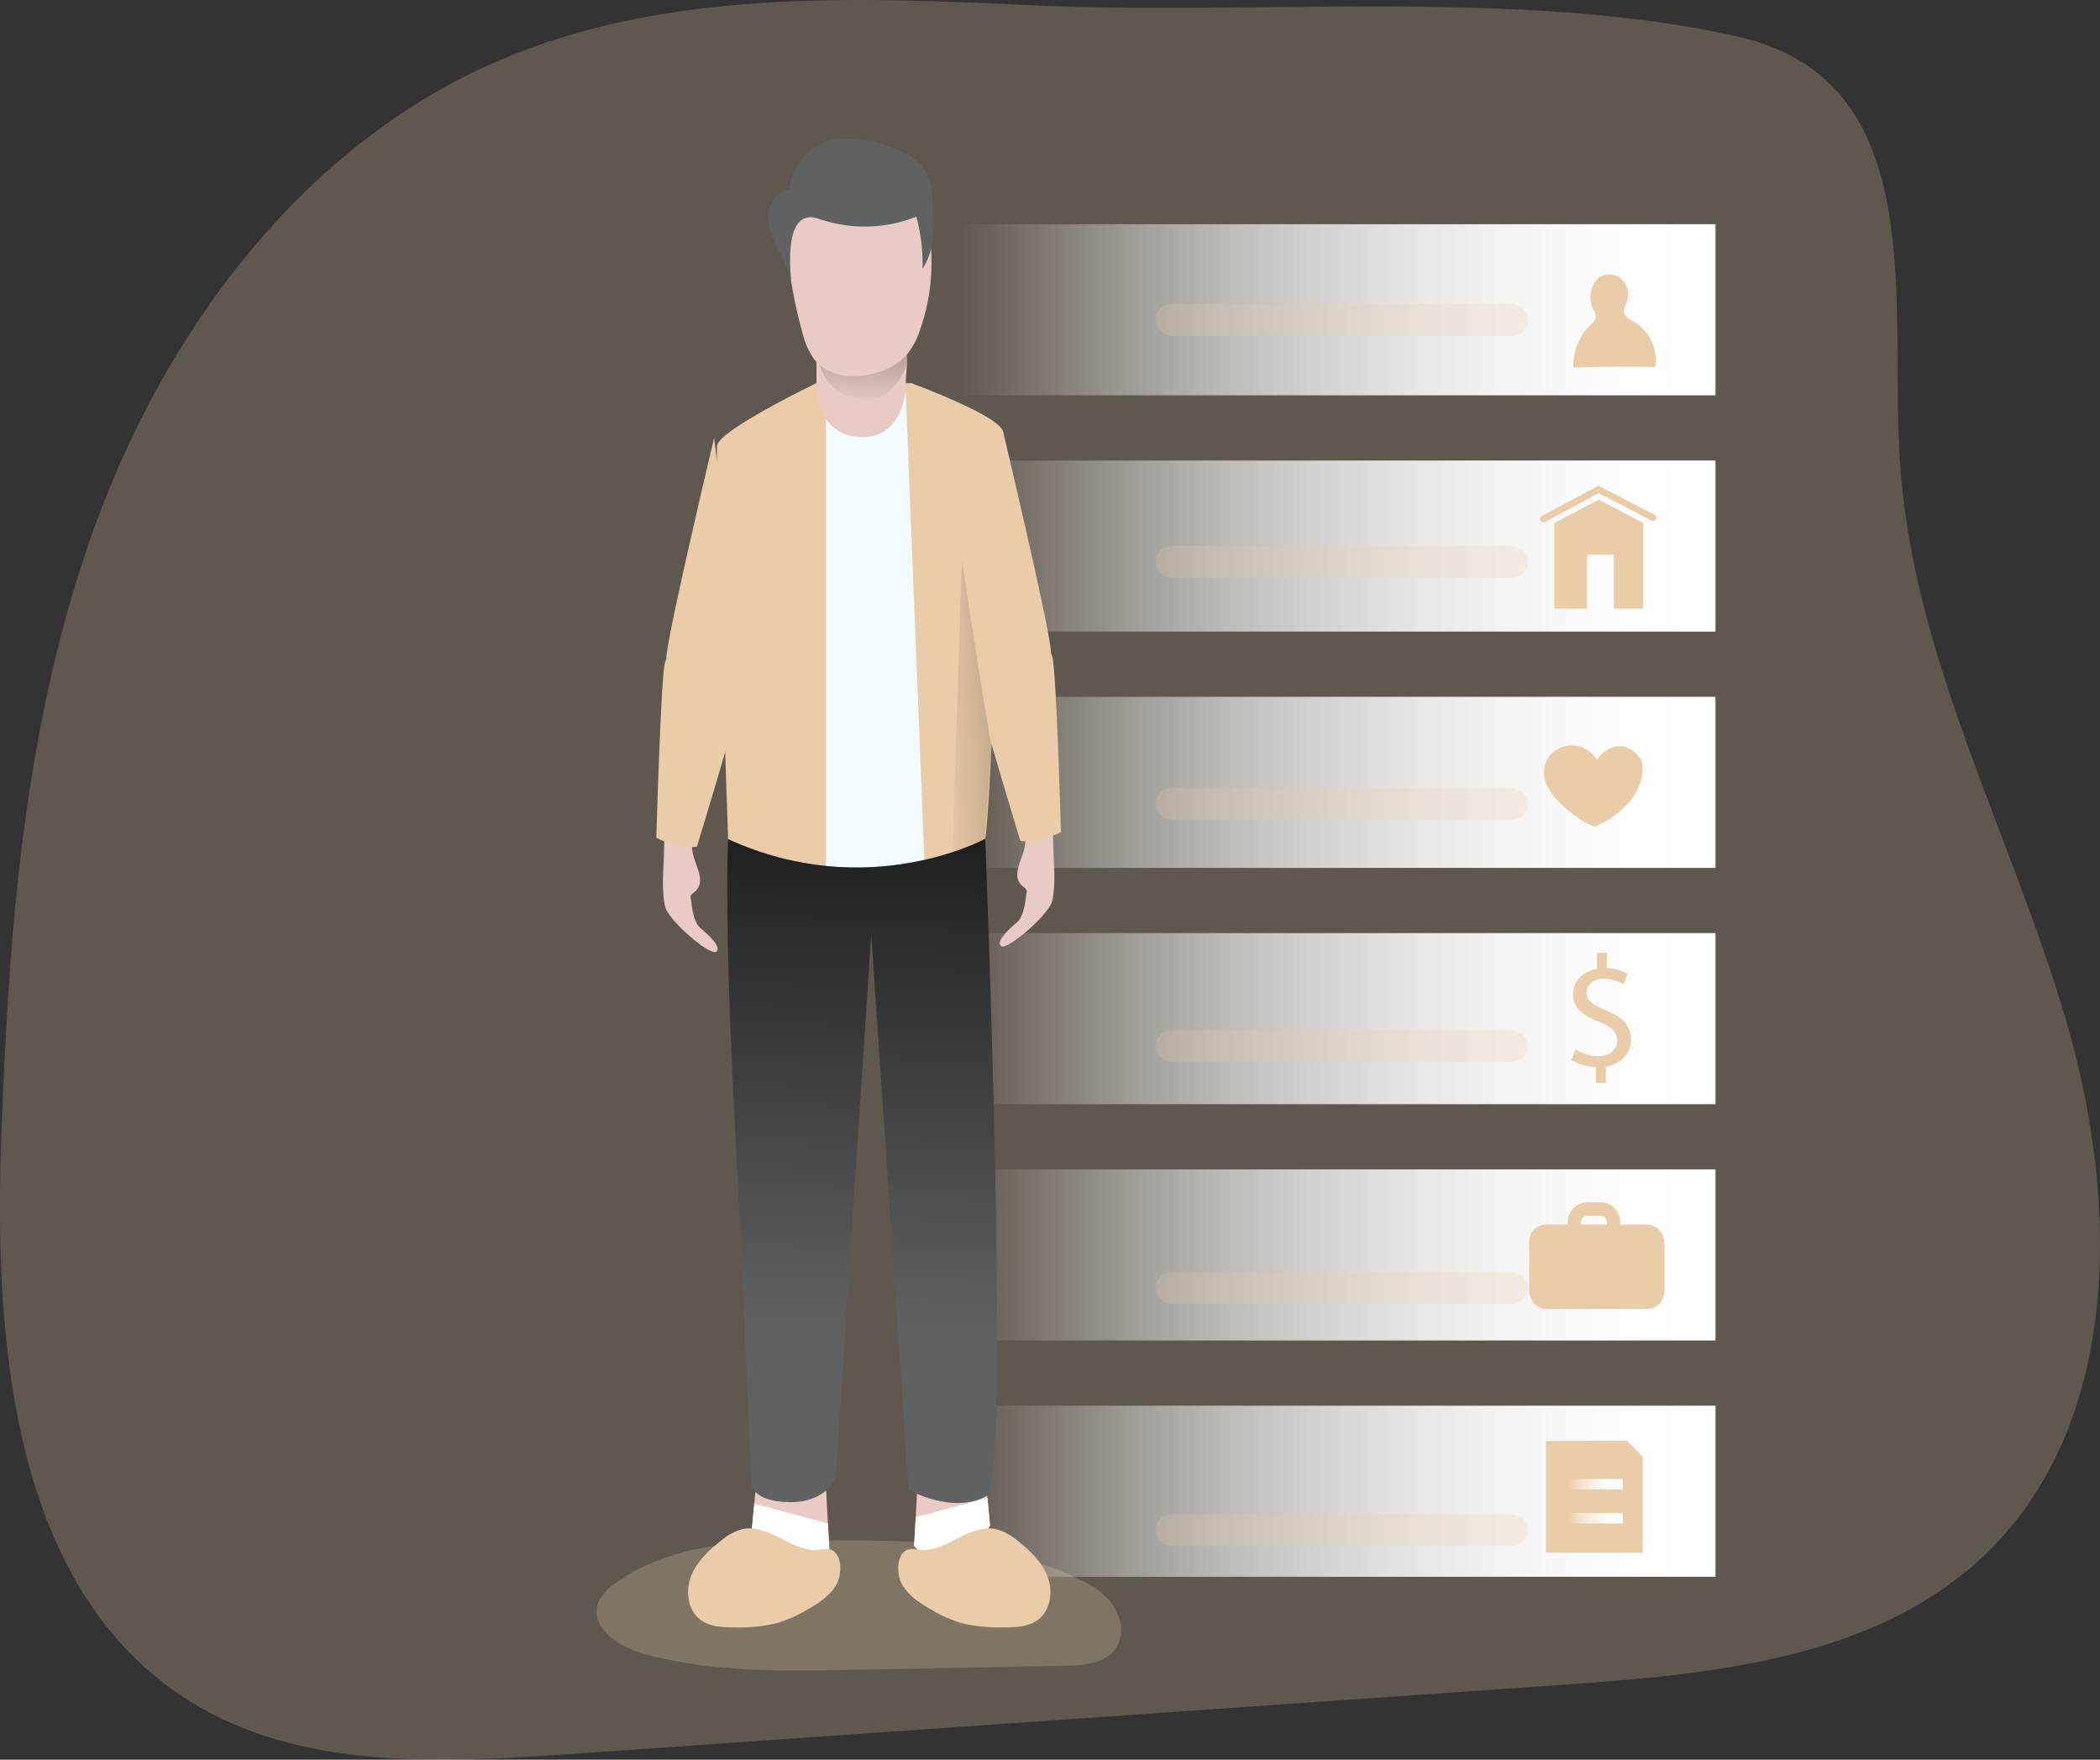 <svg viewBox="0 0 557.91 467.46" xmlns="http://www.w3.org/2000/svg" xmlns:xlink="http://www.w3.org/1999/xlink"><rect x="0" y="0" width="557.91" height="467.46" fill="#333333" stroke="none"/><linearGradient id="a" gradientUnits="userSpaceOnUse" x1="255.19" x2="455.77" y1="82.29" y2="82.29"><stop offset="0" stop-color="#fff" stop-opacity="0"/><stop offset=".13" stop-color="#fff" stop-opacity=".23"/><stop offset=".23" stop-color="#fff" stop-opacity=".41"/><stop offset=".35" stop-color="#fff" stop-opacity=".59"/><stop offset=".48" stop-color="#fff" stop-opacity=".74"/><stop offset=".6" stop-color="#fff" stop-opacity=".85"/><stop offset=".72" stop-color="#fff" stop-opacity=".93"/><stop offset=".84" stop-color="#fff" stop-opacity=".98"/><stop offset=".95" stop-color="#fff"/></linearGradient><linearGradient id="b" x1="255.19" x2="455.77" xlink:href="#a" y1="145.06" y2="145.06"/><linearGradient id="c" x1="255.19" x2="455.77" xlink:href="#a" y1="207.83" y2="207.83"/><linearGradient id="d" x1="255.19" x2="455.77" xlink:href="#a" y1="270.59" y2="270.59"/><linearGradient id="e" x1="255.19" x2="455.77" xlink:href="#a" y1="333.36" y2="333.36"/><linearGradient id="f" x1="255.19" x2="455.77" xlink:href="#a" y1="396.13" y2="396.13"/><linearGradient id="g" gradientUnits="userSpaceOnUse" x1="230.83" x2="234.54" y1="109.43" y2="40.88"><stop offset="0" stop-color="#010101" stop-opacity="0"/><stop offset=".95" stop-color="#010101"/></linearGradient><linearGradient id="h" x1="229.88" x2="235.6" xlink:href="#g" y1="354.79" y2="157.02"/><linearGradient id="i" x1="248.06" x2="351.23" xlink:href="#g" y1="188.08" y2="182.37"/><linearGradient id="j" x1="416.47" x2="431.15" xlink:href="#a" y1="394.27" y2="394.27"/><linearGradient id="k" x1="416.47" x2="431.15" xlink:href="#a" y1="403.3" y2="403.3"/><path d="m276.56 3.48c-48.05-2.27-98.06-4.21-142.19 14.93-50.89 22.08-87.09 70.09-106.28 122.14s-23.37 108.31-25.34 163.75c-2 55.1 3.16 120.14 49.81 149.53 29.25 18.42 66.39 16.64 100.87 14.23l264.82-18.48c39.37-2.75 82.1-6.9 110.87-33.91 37.12-34.83 36.46-94.39 22-143.2s-40-95-43.81-145.79c-3.31-43.19 9.03-103.06-43.31-114.91-57.47-12.98-128.4-5.5-187.44-8.29z" fill="#ebcca8" opacity=".24" transform="translate(-2.41 -2.08)"/><path d="m210 411.45c-15.32.09-31.38 2.16-43.88 11-2.09 1.48-4.15 3.27-4.91 5.71-2 6.4 5.67 11.43 12.13 13.22 17.84 4.95 36.65 4.63 55.15 4.28l57.07-1.09c4.82-.1 10.36-.55 13.18-4.47 2.46-3.42 1.7-8.4-.78-11.81s-6.32-5.56-10.15-7.33c-24.32-11.22-51.61-9.66-77.81-9.51z" fill="#ebcca8" opacity=".24" transform="translate(-2.41 -2.08)"/><path d="m255.19 59.56h200.57v45.45h-200.57z" fill="url(#a)"/><path d="m255.19 122.33h200.57v45.45h-200.57z" fill="url(#b)"/><path d="m255.19 185.1h200.57v45.45h-200.57z" fill="url(#c)"/><path d="m255.19 247.87h200.57v45.45h-200.57z" fill="url(#d)"/><path d="m255.19 310.64h200.57v45.45h-200.57z" fill="url(#e)"/><path d="m255.19 373.41h200.57v45.45h-200.57z" fill="url(#f)"/><g transform="translate(-2.41 -2.08)"><path d="m264.2 394.4 1.25 13s-5 7.53-11.48 8-8.71-2.64-8.71-2.64l1.06-19.13" fill="#e9cac5"/><path d="m245.26 412.78.43-7.67 19.05-5.11.71 7.42s-5 7.53-11.48 8-8.71-2.64-8.71-2.64z" fill="#fff"/><path d="m203.35 395.78-1.28 13.35s5.11 7.74 11.79 8.23 8.94-2.71 8.94-2.71l-1.09-19.65" fill="#e9cac5"/><path d="m222.8 414.65-.43-7.87-19.57-5.27-.73 7.62s5.11 7.74 11.79 8.23 8.94-2.71 8.94-2.71z" fill="#fff"/><path d="m219.34 103.83s-25.83 12.48-26.41 16.57 2.92 104.6 2.92 104.6 8.38 10.87 34.06 10.87c26.3 0 33.07-7.52 34.24-11s5.37-103.71 4.79-108-24.4-13-24.4-13z" fill="#ebcca8"/><path d="m221.8 113.24v118.88s11.95 5.88 26.2-1.26l-5-125.14-11.69 8.37z" fill="#f2fbff"/><path d="m219.42 88.22s-.19 9-.08 15.61c.08 4.92 1.76 14.37 12.23 14.37s11.7-12 11.51-14.37c-.14-1.68.68-5.12 0-10.48-.69-5.74-23.08-9.12-23.66-5.13z" fill="#e9cac5"/><path d="m223.6 104.84a10.64 10.64 0 0 0 3.7 2.25 15.54 15.54 0 0 0 6.3 1 8.38 8.38 0 0 0 3.72-1 11.31 11.31 0 0 0 3.18-3.09 12.46 12.46 0 0 0 2.36-4 10.81 10.81 0 0 0 .38-2.59 34.51 34.51 0 0 0 -.2-5.57c-5.36.58-10.72 1-16.09 1.38-3.08.22-8.38.92-7 5.26a16.08 16.08 0 0 0 3.65 6.36z" fill="url(#g)"/><path d="m195.85 225s-1.17 19 1.76 75.44 4.39 95.92 4.39 95.92.38 4.61 10.09 4.75 12.29-6.28 12.29-6.28l9.49-144.63 9.91 147.6s11.66 6.7 20.75 1.67c6.45-3.57-.37-174.58-.37-174.58s-31.16 17.11-68.31.11z" fill="#606161"/><path d="m195.85 225s-1.17 19 1.76 75.44 4.39 95.92 4.39 95.92.38 4.61 10.09 4.75 12.29-6.28 12.29-6.28l9.49-144.63 9.91 147.6s11.66 6.7 20.75 1.67c6.45-3.57-.37-174.58-.37-174.58s-31.16 17.11-68.31.11z" fill="url(#h)"/><path d="m268.94 116.89s11.72 49.26 12.63 57.64-6.83 28.34-11.62 27c-10.64-3-8.94-21.17-8.94-21.17z" fill="#ebcca8"/><path d="m276.3 209a2.09 2.09 0 0 1 2.15-.61 3.19 3.19 0 0 1 1.55 2c2.36 6 2.08 11.32 2.27 17.49.14 4.34.63 9.15-.3 13.43-.82 3.78-12 13.24-13.56 12.11s1.85-4.35 4.08-6.24 2.35-6.62 2.68-8.13-3.32-1.52-2.34-6.05c.73-3.36 2.19-5 1.94-8.51a59.77 59.77 0 0 1 .41-12.47 6 6 0 0 1 .84-2.66 3 3 0 0 1 .28-.36z" fill="#e9cac5"/><path d="m264.2 193.61c-.17.75 9.29 31.84 9.29 31.84s4.2.87 10.79-2.32c0 0-1.23-43.65-2.32-46.68s-3.2-2.33-13 1.14-4.76 16.02-4.76 16.02z" fill="#ebcca8"/><path d="m192.13 118.42s-11.73 49.26-12.63 57.64 6.82 28.34 11.61 27c10.64-3 8.95-21.18 8.95-21.18z" fill="#ebcca8"/><path d="m184.76 210.5a2.09 2.09 0 0 0 -2.15-.61 3.09 3.09 0 0 0 -1.54 2c-2.37 6-2.08 11.31-2.28 17.48-.13 4.34-.62 9.16.3 13.44.82 3.78 12 13.23 13.57 12.1s-1.86-4.35-4.09-6.24-2.35-6.62-2.68-8.13 3.32-1.51 2.34-6.05c-.73-3.35-2.18-5-1.94-8.51a59.68 59.68 0 0 0 -.41-12.46 6 6 0 0 0 -.83-2.66 2.37 2.37 0 0 0 -.29-.36z" fill="#e9cac5"/><path d="m196.86 195.13c.18.75-9.29 31.84-9.29 31.84s-4.2.87-10.79-2.32c0 0 1.23-43.65 2.32-46.68s3.2-2.33 13 1.15 4.76 16.01 4.76 16.01z" fill="#ebcca8"/><path d="m211.08 411.34c-3.67-1.88-7.69-4-11.69-3a14.83 14.83 0 0 0 -5.5 3.07c-3.29 2.59-6.47 5.62-7.94 9.54s-.79 8.93 2.58 11.43c2.51 1.87 5.87 2 9 2a41.87 41.87 0 0 0 11.56-1.21 37.35 37.35 0 0 0 8.14-3.71c3-1.73 6.05-3.76 7.6-6.86 1.17-2.34 1.42-7.42-1.52-8.81-1.39-.65-3.89.3-5.59 0a22.37 22.37 0 0 1 -6.64-2.45z" fill="#ebcca8"/><path d="m255.62 411.34c3.66-1.88 7.68-4 11.68-3a14.83 14.83 0 0 1 5.5 3.07c3.29 2.59 6.47 5.62 7.94 9.54s.79 8.93-2.57 11.43c-2.51 1.87-5.88 2-9 2a41.87 41.87 0 0 1 -11.56-1.21 37.35 37.35 0 0 1 -8.14-3.71c-3-1.73-6-3.76-7.6-6.86-1.17-2.34-1.42-7.42 1.52-8.81 1.39-.65 3.89.3 5.59 0a22.43 22.43 0 0 0 6.64-2.45z" fill="#ebcca8"/></g><path d="m255.54 149.11-2.52 77.26 8.73-3.56 1.62-24.55-3.07-18.71z" fill="url(#i)"/><path d="m211.13 60a120.68 120.68 0 0 0 4.45 30.4 20.06 20.06 0 0 0 3.09 7.05 12.08 12.08 0 0 0 7.06 4.25 19.25 19.25 0 0 0 8.27-.28 17.2 17.2 0 0 0 9.59-5.45 21.05 21.05 0 0 0 3.32-6.46 53.87 53.87 0 0 0 2.53-24.55c-.53-4-1.68-8.21-4.68-10.69a13.87 13.87 0 0 0 -6.14-2.59 34.35 34.35 0 0 0 -23.42 3.69 7.23 7.23 0 0 0 -2.86 2.42 8.43 8.43 0 0 0 -.88 4" fill="#e9cac5" transform="translate(-2.41 -2.08)"/><path d="m212.69 77.61c-.32-3.23-1.93-6.16-3.42-9s-2.91-6-2.78-9.2 2.33-6.62 5.55-7c.81-4.37 3-8.66 6.68-11.12 5.28-3.55 12.28-2.62 18.38-.79 4.93 1.48 10.21 4 12.06 8.76a19.34 19.34 0 0 1 1 5.35c.52 6.46.91 13.46-2.66 18.86a47.82 47.82 0 0 0 -1.65-13.83 37.18 37.18 0 0 1 -25.86.58c-8.99-3.11-7.85 11.78-7.3 17.39z" fill="#606161" transform="translate(-2.41 -2.08)"/><rect fill="#ebcca8" height="22.42" rx="4.57" width="35.94" x="406.25" y="325.28"/><path d="m427.56 332h-3.34a5.28 5.28 0 0 1 0-10.56h3.34a5.28 5.28 0 0 1 0 10.56zm-3.34-7a1.77 1.77 0 0 0 0 3.54h3.34a1.77 1.77 0 0 0 0-3.54z" fill="#ebcca8" transform="translate(-2.41 -2.08)"/><path d="m436.57 138.92v22.75h-7.81v-14.34h-7.15v14.34h-8.65v-22.75l11.77-6.19z" fill="#ebcca8"/><path d="m412.45 140.8a.88.88 0 0 1 -.41-1.65l15-8.05 14.96 7.72a.87.87 0 1 1 -.81 1.55l-14.09-7.29-14.18 7.62a.92.92 0 0 1 -.47.1z" fill="#ebcca8" transform="translate(-2.41 -2.08)"/><path d="m426.14 221.69c-2.84-.71-10.75-6.18-12.82-11.23a9.12 9.12 0 0 1 -.75-3.36 7.31 7.31 0 0 1 5.71-6.83 7.83 7.83 0 0 1 8.38 3.68 8 8 0 0 1 4-3.28c4.52-1.62 7.82 2.72 8 4.06 1.42 11.27-12.52 16.96-12.52 16.96z" fill="#ebcca8" transform="translate(-2.41 -2.08)"/><path d="m426.42 289.77v-4.25a12.29 12.29 0 0 1 -6.45-1.86l1-2.82a11.26 11.26 0 0 0 6.07 1.81c3 0 5-1.73 5-4.13s-1.64-3.75-4.76-5c-4.3-1.69-6.95-3.63-6.95-7.29 0-3.5 2.49-6.15 6.36-6.78v-4.26h2.61v4.09a11.27 11.27 0 0 1 5.48 1.47l-1.05 2.78a10.25 10.25 0 0 0 -5.31-1.43c-3.25 0-4.47 1.94-4.47 3.63 0 2.18 1.56 3.28 5.23 4.8 4.34 1.77 6.53 4 6.53 7.71 0 3.32-2.32 6.44-6.66 7.16v4.38z" fill="#ebcca8" transform="translate(-2.41 -2.08)"/><path d="m420.42 99.7q10.88-.33 21.75-.14a11.78 11.78 0 0 0 -5.68-12c-1-.58-2.24-1.13-2.56-2.26s.36-2.16.71-3.22a5.6 5.6 0 0 0 -1.7-6.08 4.83 4.83 0 0 0 -6.16.22 6 6 0 0 0 -1.45 2.54 7.31 7.31 0 0 0 .28 5.46 4.09 4.09 0 0 1 .78 2.15c-.08.83-.8 1.42-1.41 2a14.93 14.93 0 0 0 -4.56 11.33z" fill="#ebcca8" transform="translate(-2.41 -2.08)"/><path d="m436.42 412.45h-25.72v-29.68l21.6-.04 4.12 4.29z" fill="#ebcca8"/><path d="m416.47 392.87h14.67v2.8h-14.67z" fill="url(#j)"/><path d="m416.47 401.9h14.67v2.8h-14.67z" fill="url(#k)"/><rect fill="#ebcca8" height="8.41" opacity=".24" rx="4.2" width="98.91" x="307.01" y="80.81"/><rect fill="#ebcca8" height="8.41" opacity=".24" rx="4.2" width="98.91" x="307.01" y="145.1"/><rect fill="#ebcca8" height="8.41" opacity=".24" rx="4.2" width="98.91" x="307.01" y="209.39"/><rect fill="#ebcca8" height="8.41" opacity=".24" rx="4.2" width="98.91" x="307.01" y="273.68"/><rect fill="#ebcca8" height="8.41" opacity=".24" rx="4.2" width="98.91" x="307.01" y="337.97"/><rect fill="#ebcca8" height="8.41" opacity=".24" rx="4.2" width="98.91" x="307.01" y="402.27"/></svg>
